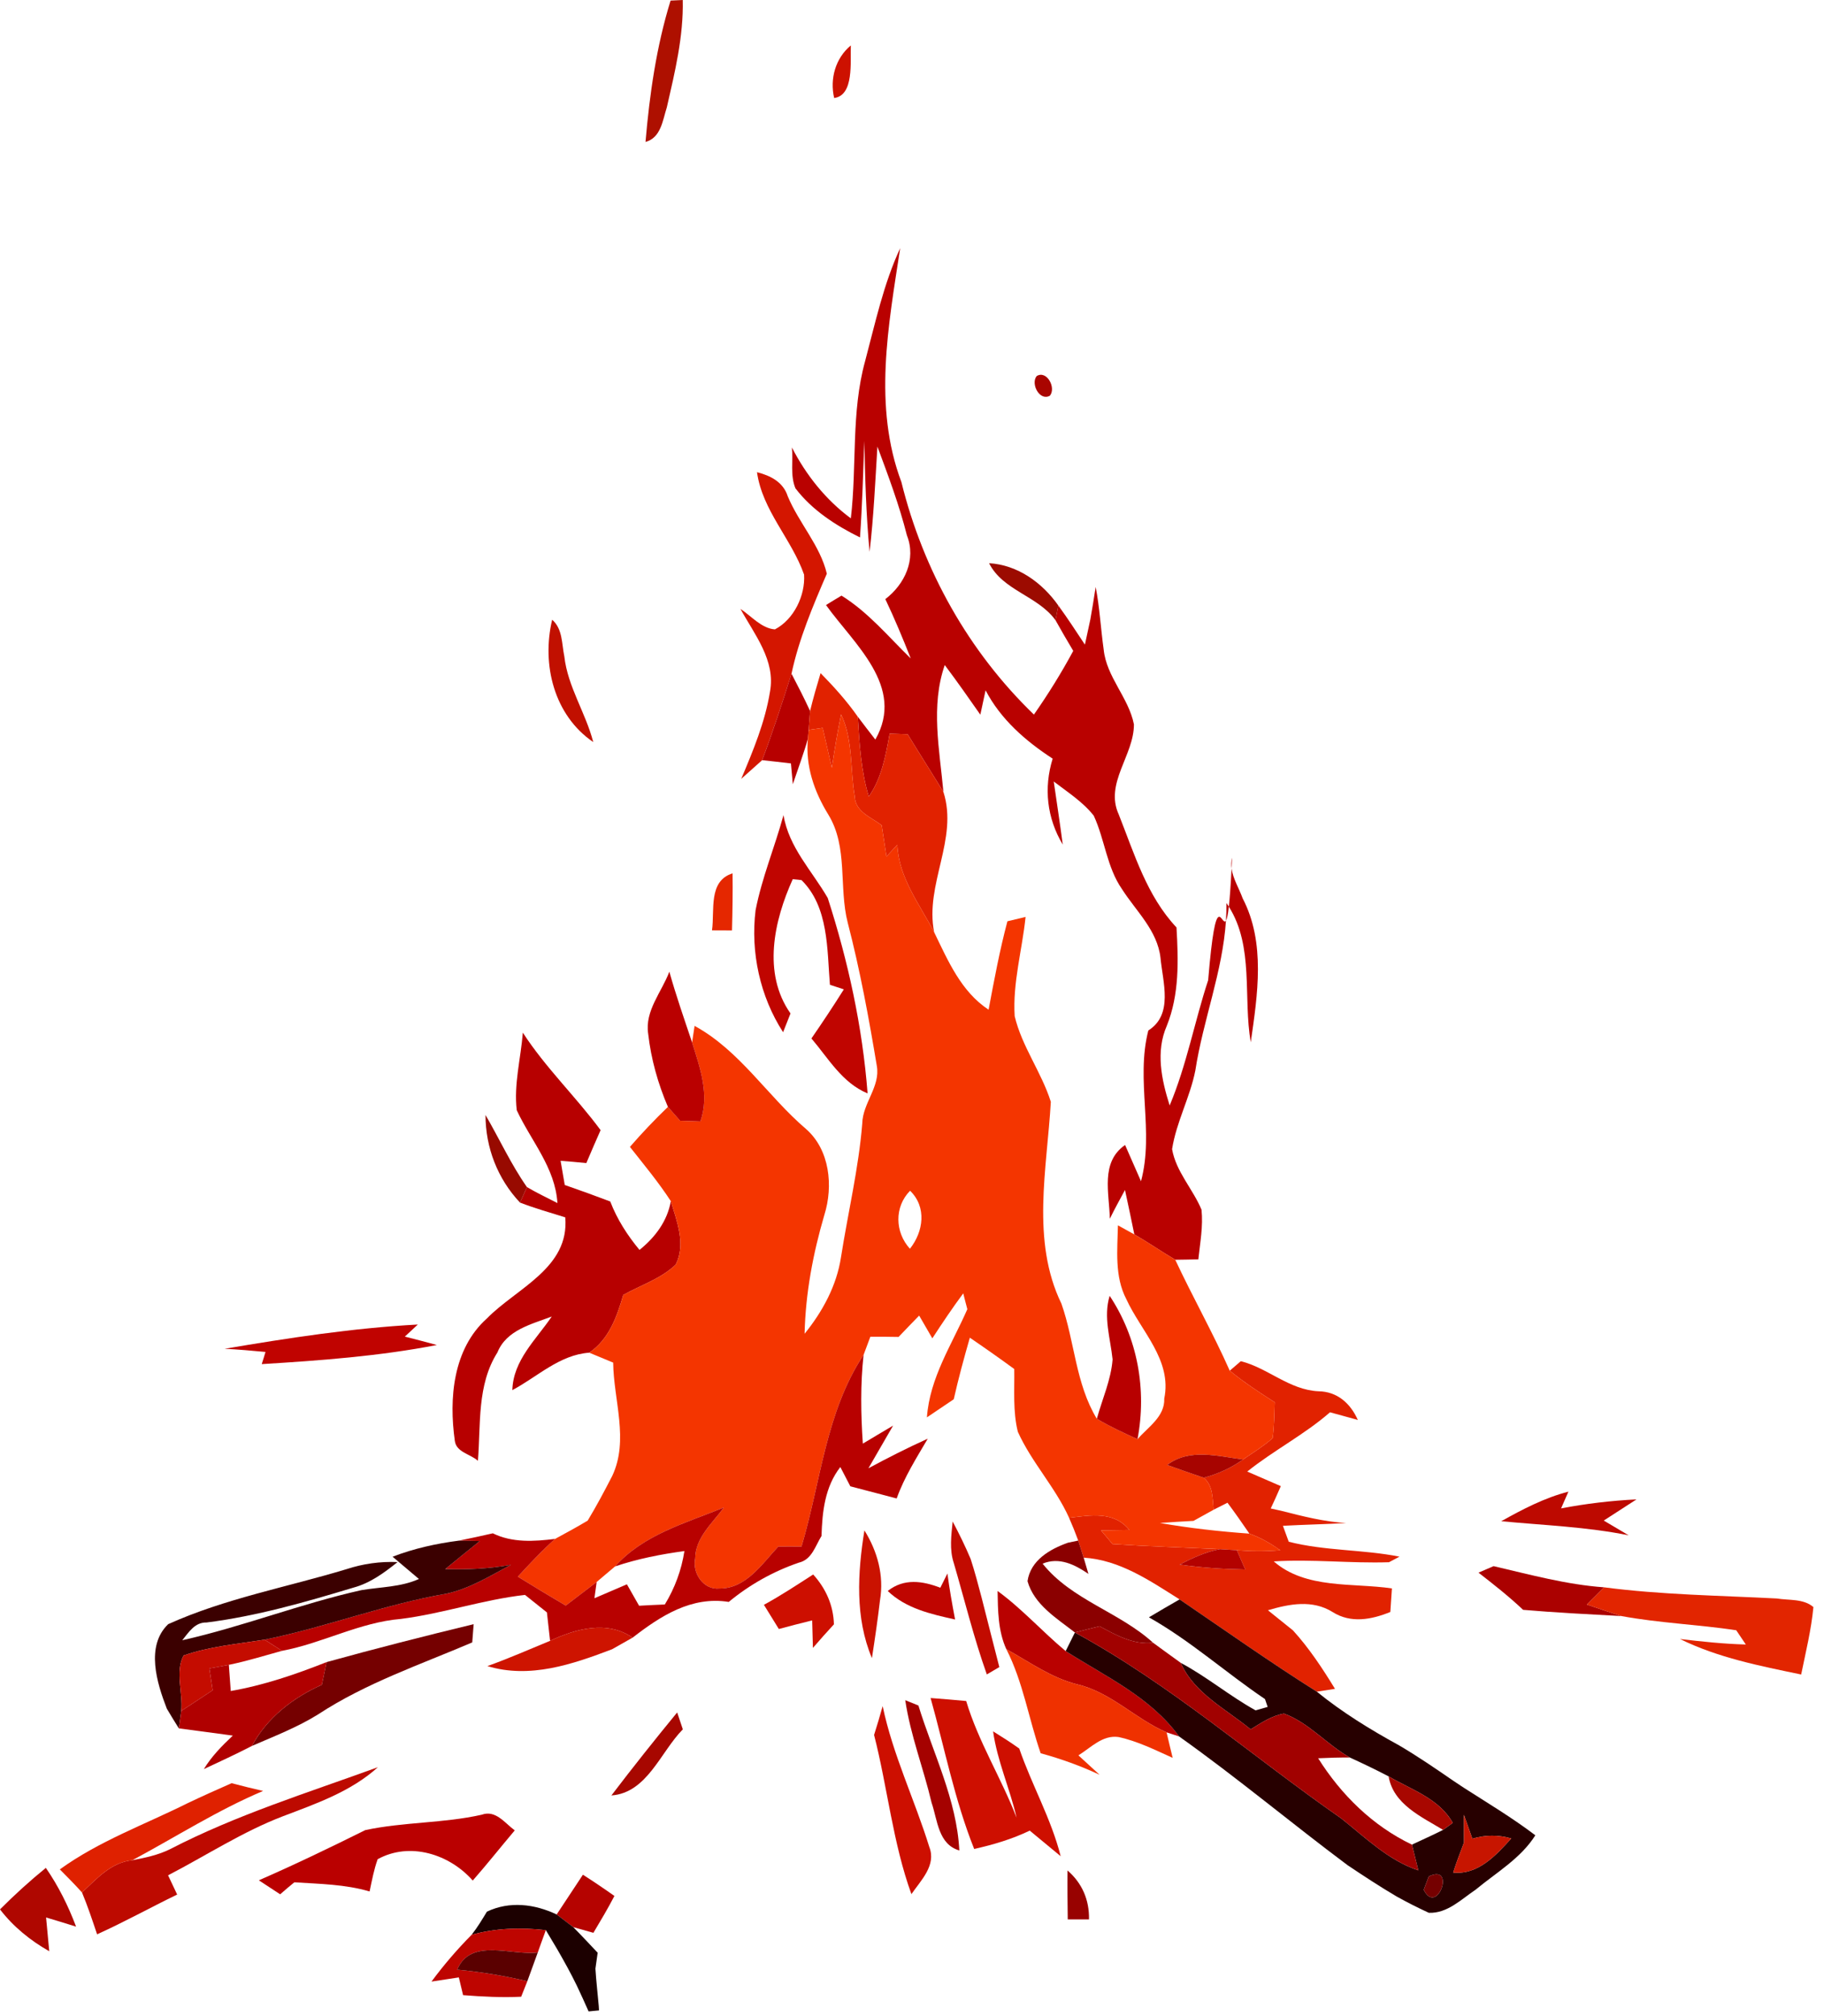 <svg width="114" height="126" viewBox="0 0 114 126" fill="none" xmlns="http://www.w3.org/2000/svg">
<path d="M76.973 54.278C76.942 54.057 76.947 53.832 77.005 53.602C76.994 53.841 76.983 54.066 76.973 54.278C77.062 54.923 77.449 55.535 77.666 56.144C79.109 58.915 78.599 62.176 78.172 65.14C77.687 62.335 78.383 59.166 76.802 56.663C76.743 57.187 76.684 57.437 76.622 57.536C76.415 60.734 75.194 63.744 74.708 66.906C74.375 68.588 73.521 70.12 73.255 71.818C73.5 73.224 74.552 74.303 75.094 75.6C75.203 76.636 75.005 77.673 74.896 78.704C74.541 78.715 73.833 78.725 73.469 78.73L73.453 78.73C72.588 78.215 71.76 77.647 70.896 77.147C70.708 76.214 70.51 75.293 70.312 74.371L70.312 74.37C69.989 74.964 69.666 75.553 69.364 76.168C69.333 74.563 68.76 72.641 70.317 71.557C70.651 72.308 70.979 73.063 71.312 73.823C72.151 70.719 70.969 67.51 71.771 64.4C73.349 63.405 72.672 61.379 72.531 59.863C72.338 58.149 71.01 56.951 70.13 55.576C69.172 54.201 69.052 52.466 68.359 50.976C67.672 50.106 66.724 49.507 65.859 48.84C66.047 50.153 66.25 51.461 66.422 52.784C65.432 51.127 65.224 49.247 65.791 47.413C64.099 46.309 62.547 44.96 61.599 43.142C61.516 43.522 61.354 44.283 61.271 44.663L61.27 44.663C60.541 43.621 59.812 42.579 59.047 41.563C58.156 44.126 58.724 46.861 58.963 49.492C58.224 48.283 57.463 47.09 56.729 45.887C56.448 45.877 55.885 45.861 55.604 45.85L55.601 45.866C55.357 47.226 55.106 48.626 54.297 49.783C53.82 48.184 53.717 46.518 53.614 44.866L53.609 44.788C53.969 45.267 54.333 45.741 54.708 46.22C56.599 42.913 53.37 40.251 51.625 37.813C51.864 37.662 52.349 37.37 52.594 37.224C54.266 38.261 55.526 39.792 56.922 41.152C56.427 39.897 55.911 38.657 55.333 37.443C56.552 36.511 57.276 34.958 56.682 33.458C56.203 31.562 55.516 29.734 54.838 27.91C54.703 30.103 54.604 32.302 54.349 34.489C54.13 32.177 54.068 29.864 54.021 27.551C53.948 29.562 53.891 31.578 53.75 33.588C52.224 32.833 50.75 31.88 49.713 30.515C49.38 29.707 49.578 28.801 49.495 27.968C50.385 29.697 51.609 31.234 53.177 32.395C53.562 29.124 53.187 25.775 54.068 22.576C54.703 20.191 55.219 17.758 56.26 15.513C55.526 20.342 54.557 25.389 56.338 30.13C57.693 35.63 60.536 40.72 64.62 44.658C65.516 43.376 66.338 42.053 67.078 40.678C66.698 40.037 66.323 39.402 65.969 38.761C66.01 38.532 66.099 38.073 66.146 37.844C66.724 38.636 67.26 39.464 67.807 40.287C67.891 39.897 68.062 39.105 68.146 38.714C68.266 38.058 68.367 37.407 68.467 36.76L68.479 36.682C68.729 37.969 68.797 39.287 68.979 40.589C69.151 42.308 70.536 43.59 70.87 45.267C70.88 47.205 69.026 48.95 69.922 50.903C70.896 53.357 71.677 55.993 73.531 57.962C73.651 60.03 73.713 62.145 72.927 64.103C72.219 65.718 72.594 67.479 73.104 69.088C74.166 66.567 74.656 63.853 75.51 61.259C76.011 55.241 76.338 57.994 76.622 57.536C76.646 57.172 76.656 56.805 76.651 56.435C76.704 56.511 76.754 56.587 76.802 56.663C76.859 56.159 76.916 55.4 76.973 54.278Z" fill="#B90100"/>
<path d="M62.349 99.431C63.88 100.546 65.145 101.973 66.604 103.187C69.093 104.776 71.906 106.057 73.692 108.521L72.911 108.266C70.958 107.427 69.437 105.76 67.323 105.265C65.698 104.859 64.338 103.864 62.895 103.067C62.375 101.926 62.37 100.655 62.349 99.431Z" fill="#B90100"/>
<path d="M41.911 0.036C42.099 0.026 42.484 0.01 42.672 0C42.724 2.271 42.182 4.506 41.677 6.709C41.417 7.512 41.312 8.611 40.344 8.871C40.599 5.892 41.026 2.896 41.911 0.036Z" fill="#AE1000"/>
<path d="M52.135 6.126C51.854 4.923 52.219 3.631 53.177 2.839C53.135 3.85 53.391 5.959 52.135 6.126Z" fill="#CD1100"/>
<path d="M64.792 23.503C65.427 23.118 66.021 24.238 65.62 24.728C64.979 25.092 64.401 23.988 64.792 23.503Z" fill="#A90500"/>
<path d="M47.312 29.51C48.161 29.728 48.948 30.124 49.234 31.015C49.927 32.682 51.266 34.104 51.677 35.854C50.802 37.886 49.932 39.928 49.469 42.105C48.896 43.918 48.307 45.725 47.635 47.507C47.203 47.898 46.766 48.288 46.328 48.674C47.073 46.913 47.818 45.121 48.125 43.225C48.489 41.282 47.151 39.647 46.276 38.053C46.953 38.495 47.583 39.271 48.432 39.334C49.614 38.719 50.338 37.219 50.255 35.912C49.474 33.682 47.651 31.916 47.312 29.51Z" fill="#D41600"/>
<path d="M61.818 35.198C63.604 35.302 65.141 36.417 66.146 37.844C66.099 38.073 66.011 38.532 65.969 38.761C64.859 37.23 62.677 36.912 61.818 35.198Z" fill="#9C0B00"/>
<path d="M34.51 38.73C35.172 39.308 35.104 40.23 35.271 41.027C35.484 42.923 36.604 44.543 37.078 46.377C34.62 44.699 33.844 41.522 34.51 38.73Z" fill="#C11000"/>
<path d="M47.636 47.507C48.308 45.725 48.896 43.918 49.469 42.105C49.87 42.871 50.266 43.642 50.63 44.434C50.61 44.731 50.563 45.319 50.542 45.616L50.495 46.163C50.224 47.121 49.87 48.059 49.552 49.012C49.521 48.684 49.464 48.033 49.433 47.71C48.834 47.642 48.235 47.569 47.636 47.507Z" fill="#B70000"/>
<path d="M32.297 69.385C32.104 67.776 32.552 66.14 32.677 64.536C34.089 66.723 35.99 68.536 37.537 70.63C37.234 71.307 36.943 71.995 36.646 72.688C36.109 72.636 35.573 72.584 35.037 72.547C35.12 73.047 35.209 73.547 35.297 74.058C36.245 74.386 37.193 74.73 38.141 75.089C38.563 76.194 39.209 77.199 39.969 78.116C40.948 77.324 41.703 76.329 41.927 75.068C42.302 76.329 42.88 77.751 42.234 79.032C41.318 79.913 40.052 80.314 38.953 80.929C38.557 82.293 38.068 83.695 36.828 84.538C34.969 84.669 33.594 86.044 32.021 86.877C32.073 85.007 33.511 83.716 34.484 82.278C33.219 82.762 31.656 83.116 31.089 84.523C29.807 86.544 30.052 89.008 29.87 91.295C29.412 90.878 28.516 90.763 28.427 90.05C28.052 87.398 28.308 84.304 30.427 82.403C32.287 80.501 35.604 79.251 35.328 76.079C34.375 75.782 33.427 75.516 32.5 75.157C32.609 74.912 32.828 74.433 32.932 74.188C33.552 74.553 34.193 74.855 34.839 75.188C34.703 72.974 33.188 71.302 32.297 69.385Z" fill="#B70000"/>
<path d="M51.286 42.069C52.12 42.918 52.922 43.809 53.609 44.788C53.713 46.465 53.812 48.158 54.297 49.783C55.109 48.622 55.359 47.215 55.604 45.85C55.885 45.861 56.448 45.877 56.729 45.887C57.463 47.09 58.224 48.283 58.963 49.492C59.911 52.445 57.786 55.274 58.385 58.264C57.474 56.498 56.166 54.862 56.083 52.794C55.911 52.977 55.578 53.341 55.406 53.529C55.307 52.867 55.203 52.221 55.104 51.575C54.453 51.075 53.458 50.742 53.422 49.783C53.125 48.07 53.328 46.252 52.568 44.647C52.344 45.752 52.156 46.866 51.989 47.986C51.797 47.153 51.604 46.319 51.416 45.491C51.198 45.522 50.76 45.585 50.541 45.616C50.562 45.319 50.609 44.731 50.63 44.434C50.823 43.637 51.052 42.85 51.286 42.069Z" fill="#E12200"/>
<path d="M77.552 85.07C79.239 85.492 80.583 86.867 82.406 86.95C83.583 86.966 84.406 87.711 84.864 88.742C84.281 88.576 83.703 88.424 83.125 88.263C81.52 89.664 79.609 90.638 77.953 91.967C78.651 92.269 79.349 92.576 80.052 92.878C79.963 93.076 79.786 93.477 79.698 93.675L79.421 94.274L80.078 94.42C81.406 94.759 82.75 95.103 84.13 95.186C82.812 95.259 81.495 95.285 80.182 95.358C80.276 95.608 80.458 96.103 80.546 96.353C82.802 96.931 85.182 96.832 87.468 97.285L86.812 97.634C84.406 97.712 82.01 97.431 79.609 97.582C81.614 99.327 84.531 98.91 86.995 99.27C86.968 99.64 86.922 100.374 86.895 100.744C85.713 101.223 84.432 101.468 83.291 100.749C82.026 99.957 80.583 100.239 79.245 100.635C79.765 101.051 80.286 101.468 80.812 101.895C81.823 103.005 82.651 104.265 83.437 105.547C83.156 105.588 82.588 105.682 82.302 105.724C79.385 103.885 76.573 101.895 73.724 99.957C71.87 98.79 69.989 97.488 67.729 97.348C67.645 97.082 67.479 96.545 67.39 96.28C67.213 95.795 67.02 95.321 66.817 94.858C68.151 94.696 69.625 94.425 70.583 95.618C69.989 95.623 69.401 95.634 68.812 95.644C69.052 95.92 69.291 96.207 69.531 96.499C71.765 96.644 74.005 96.712 76.245 96.816C75.349 96.983 74.526 97.374 73.724 97.78C75.083 97.978 76.453 98.061 77.828 98.087C77.692 97.785 77.432 97.186 77.302 96.884C78.203 96.957 79.114 96.962 80.02 96.884C79.416 96.462 78.781 96.092 78.088 95.847C77.64 95.191 77.187 94.545 76.718 93.915C76.5 94.024 76.073 94.243 75.854 94.352C75.77 93.644 75.833 92.852 75.229 92.352C76.114 92.123 76.948 91.743 77.692 91.211C78.317 90.784 78.968 90.383 79.536 89.883C79.645 89.133 79.64 88.378 79.671 87.638C78.703 87.018 77.745 86.388 76.859 85.664C77.036 85.513 77.38 85.216 77.552 85.07Z" fill="#E12200"/>
<path d="M52.568 44.647C53.328 46.252 53.125 48.07 53.422 49.783C53.459 50.742 54.453 51.075 55.104 51.575C55.203 52.221 55.307 52.867 55.406 53.529C55.578 53.341 55.912 52.977 56.084 52.794C56.167 54.862 57.474 56.498 58.386 58.264C59.25 60.04 60.068 61.973 61.787 63.103C62.136 61.249 62.479 59.394 62.964 57.576C63.245 57.508 63.818 57.373 64.099 57.305C63.886 59.368 63.287 61.415 63.417 63.504C63.865 65.4 65.089 66.999 65.677 68.859C65.438 73.032 64.433 77.548 66.339 81.475C67.172 83.84 67.219 86.471 68.552 88.669C69.365 89.154 70.229 89.55 71.094 89.945C71.75 89.185 72.808 88.539 72.766 87.409C73.266 84.997 71.313 83.2 70.396 81.194C69.651 79.767 69.839 78.121 69.87 76.579C70.125 76.72 70.641 77.006 70.896 77.147C71.761 77.647 72.589 78.215 73.453 78.73C74.542 81.064 75.813 83.304 76.859 85.664C77.745 86.388 78.703 87.018 79.672 87.638C79.641 88.378 79.646 89.133 79.537 89.883C78.969 90.383 78.318 90.784 77.693 91.211C76.12 91.013 74.344 90.493 72.948 91.555C73.703 91.826 74.464 92.092 75.229 92.352C75.834 92.852 75.771 93.644 75.854 94.352C75.542 94.529 74.912 94.873 74.594 95.05C73.891 95.087 73.193 95.129 72.495 95.181C74.344 95.504 76.214 95.712 78.089 95.847C78.781 96.092 79.417 96.462 80.021 96.884C79.115 96.962 78.203 96.957 77.302 96.884C77.037 96.868 76.505 96.837 76.245 96.816C74.005 96.712 71.766 96.644 69.531 96.499C69.292 96.207 69.052 95.92 68.813 95.644C69.401 95.634 69.99 95.623 70.584 95.618C69.625 94.425 68.151 94.696 66.818 94.858C65.953 92.941 64.474 91.388 63.615 89.482C63.297 88.195 63.412 86.862 63.391 85.559C62.474 84.888 61.547 84.236 60.615 83.601C60.25 84.872 59.901 86.153 59.609 87.45C59.052 87.825 58.495 88.206 57.932 88.581C58.109 86.096 59.495 84.023 60.459 81.819C60.391 81.575 60.266 81.08 60.203 80.83C59.526 81.741 58.891 82.689 58.271 83.642C57.995 83.163 57.719 82.689 57.448 82.22C57.016 82.658 56.589 83.106 56.162 83.554C55.573 83.543 54.984 83.538 54.396 83.543C54.255 83.913 54.115 84.294 53.974 84.674C51.604 88.263 51.297 92.628 50.094 96.655C49.609 96.65 49.125 96.65 48.641 96.655C47.625 97.738 46.63 99.285 44.969 99.275C43.964 99.379 43.261 98.317 43.448 97.405C43.459 96.097 44.531 95.191 45.24 94.217C42.859 95.186 40.214 95.905 38.443 97.895C38.063 98.218 37.672 98.54 37.292 98.869C36.651 99.358 36.005 99.848 35.359 100.343C34.354 99.749 33.354 99.15 32.365 98.535C33.115 97.723 33.87 96.91 34.693 96.176C35.38 95.806 36.063 95.431 36.729 95.035C37.281 94.123 37.781 93.18 38.266 92.237C39.323 89.992 38.349 87.508 38.323 85.158C37.823 84.95 37.323 84.747 36.828 84.538C38.068 83.695 38.557 82.293 38.953 80.929C40.052 80.314 41.318 79.913 42.234 79.032C42.88 77.751 42.302 76.329 41.927 75.068C41.151 73.875 40.245 72.787 39.37 71.677C40.125 70.807 40.917 69.974 41.745 69.177C41.938 69.396 42.313 69.828 42.505 70.041C42.823 70.052 43.459 70.073 43.776 70.083C44.359 68.416 43.755 66.739 43.255 65.145C43.292 64.89 43.375 64.369 43.412 64.114C46.255 65.671 47.959 68.494 50.375 70.557C51.865 71.859 52.089 74.126 51.521 75.933C50.813 78.345 50.344 80.835 50.287 83.356C51.412 81.965 52.292 80.35 52.563 78.564C53 75.782 53.662 73.031 53.891 70.224C53.912 68.942 55.031 67.911 54.802 66.619C54.302 63.614 53.75 60.618 52.984 57.67C52.412 55.44 53.021 52.94 51.766 50.903C50.886 49.471 50.328 47.856 50.495 46.163L50.542 45.616C50.761 45.585 51.198 45.522 51.417 45.491C51.604 46.319 51.797 47.153 51.99 47.986C52.156 46.866 52.344 45.752 52.568 44.647ZM56.87 78.043C57.719 76.975 57.932 75.438 56.88 74.417C55.886 75.428 55.927 77.006 56.87 78.043Z" fill="#F43500"/>
<path d="M47.224 56.883C47.62 54.852 48.427 52.93 48.969 50.94C49.302 52.966 50.755 54.425 51.734 56.123C53.01 60.077 53.906 64.181 54.224 68.333C52.635 67.677 51.776 66.145 50.714 64.9C51.411 63.89 52.089 62.869 52.74 61.832C52.521 61.759 52.089 61.613 51.87 61.545C51.688 59.321 51.797 56.68 50.094 55.003L49.547 54.946C48.375 57.535 47.641 60.827 49.406 63.337C49.286 63.629 49.057 64.218 48.943 64.51C47.5 62.275 46.901 59.514 47.224 56.883Z" fill="#C00500"/>
<path d="M44.5 58.144C44.677 56.894 44.25 55.06 45.786 54.581C45.802 55.769 45.781 56.956 45.75 58.149C45.438 58.149 44.812 58.144 44.5 58.144Z" fill="#E52700"/>
<path d="M41.834 60.728C42.25 62.212 42.761 63.676 43.255 65.145C43.755 66.739 44.36 68.416 43.776 70.083C43.459 70.073 42.823 70.052 42.505 70.041C42.313 69.828 41.938 69.396 41.745 69.177C41.12 67.718 40.688 66.176 40.511 64.603C40.292 63.171 41.36 61.993 41.834 60.728Z" fill="#BA0000"/>
<path d="M30.11 113.413C30.979 113.095 31.558 113.944 32.172 114.392C31.292 115.434 30.448 116.501 29.547 117.528C28.089 115.871 25.61 115.09 23.604 116.194C23.37 116.84 23.245 117.528 23.099 118.21C21.568 117.757 19.974 117.741 18.396 117.637C18.099 117.877 17.802 118.132 17.511 118.387C17.063 118.09 16.62 117.799 16.177 117.512C18.427 116.533 20.636 115.465 22.828 114.376C25.229 113.86 27.714 113.954 30.11 113.413Z" fill="#BA0000"/>
<path d="M30.344 69.682C31.213 71.177 31.938 72.766 32.932 74.188C32.828 74.433 32.609 74.912 32.5 75.157C31.099 73.672 30.344 71.714 30.344 69.682Z" fill="#980A00"/>
<path d="M69.354 80.986C71.104 83.622 71.682 86.851 71.094 89.945C70.229 89.55 69.365 89.154 68.552 88.669C68.891 87.435 69.438 86.242 69.537 84.96C69.401 83.637 68.948 82.309 69.354 80.986Z" fill="#B80000"/>
<path d="M14.041 84.294C18.036 83.617 22.062 82.997 26.114 82.778C25.911 82.965 25.505 83.346 25.302 83.533C25.969 83.705 26.635 83.872 27.302 84.059C23.698 84.757 20.021 85.028 16.359 85.252C16.422 85.065 16.536 84.684 16.594 84.492C15.745 84.413 14.89 84.335 14.041 84.294Z" fill="#C00300"/>
<path d="M53.974 84.674C53.771 86.513 53.802 88.372 53.927 90.222C54.557 89.841 55.188 89.472 55.818 89.096C55.302 89.982 54.792 90.873 54.276 91.763C55.49 91.107 56.724 90.482 57.984 89.914C57.276 91.123 56.516 92.321 56.042 93.649C55.401 93.488 54.766 93.305 54.136 93.149C53.886 93.081 53.396 92.956 53.146 92.889C52.938 92.482 52.729 92.081 52.521 91.685C51.557 92.92 51.391 94.472 51.344 95.993C50.959 96.608 50.745 97.473 49.927 97.66C48.328 98.207 46.854 99.035 45.547 100.114C43.214 99.744 41.292 100.989 39.537 102.348C37.943 101.249 35.99 101.791 34.38 102.546C34.313 101.947 34.245 101.359 34.182 100.77C33.724 100.4 33.266 100.036 32.813 99.676C30.188 99.973 27.677 100.843 25.063 101.176C22.474 101.39 20.156 102.697 17.625 103.171C17.354 102.999 16.808 102.651 16.537 102.473C20.375 101.697 24.047 100.26 27.912 99.598C29.365 99.28 30.636 98.483 31.933 97.796C30.578 98.04 29.203 98.108 27.828 98.061C28.542 97.467 29.266 96.894 29.985 96.311C29.656 96.306 29.005 96.29 28.677 96.285C29.386 96.144 30.094 95.988 30.802 95.827C32.021 96.426 33.386 96.337 34.693 96.176C33.87 96.91 33.115 97.723 32.365 98.535C33.354 99.15 34.354 99.749 35.359 100.343C36.005 99.848 36.651 99.358 37.292 98.869C37.255 99.124 37.182 99.629 37.151 99.885C37.828 99.593 38.505 99.301 39.182 99.014C39.438 99.457 39.688 99.9 39.943 100.353C40.479 100.322 41.016 100.296 41.552 100.275C42.177 99.249 42.594 98.119 42.776 96.936C41.307 97.134 39.849 97.421 38.443 97.895C40.214 95.905 42.859 95.186 45.24 94.217C44.531 95.191 43.459 96.097 43.448 97.405C43.261 98.317 43.964 99.379 44.969 99.275C46.63 99.285 47.625 97.738 48.641 96.655C49.125 96.65 49.609 96.65 50.094 96.655C51.297 92.628 51.604 88.263 53.974 84.674Z" fill="#B80100"/>
<path d="M72.948 91.555C74.344 90.493 76.12 91.013 77.692 91.211C76.948 91.743 76.114 92.123 75.229 92.352C74.463 92.092 73.703 91.826 72.948 91.555Z" fill="#A70400"/>
<path d="M93.828 95.071C95.167 94.321 96.537 93.608 98.026 93.222C97.912 93.483 97.682 94.009 97.568 94.269C99.125 93.972 100.698 93.785 102.281 93.707C101.599 94.149 100.917 94.587 100.234 95.03C100.745 95.337 101.266 95.644 101.792 95.952C99.167 95.42 96.49 95.326 93.828 95.071Z" fill="#BD0900"/>
<path d="M59.614 97.692C59.328 96.837 59.458 95.952 59.541 95.087C59.943 95.847 60.328 96.629 60.666 97.431C60.922 98.218 61.135 99.025 61.349 99.838C61.713 101.286 62.088 102.734 62.458 104.187C62.26 104.302 61.875 104.531 61.677 104.646C60.864 102.364 60.291 100.01 59.614 97.692Z" fill="#C20B00"/>
<path d="M54.495 103.63C53.432 101.093 53.599 98.301 54.026 95.644C54.838 96.947 55.26 98.462 55 100.009C54.859 101.213 54.682 102.421 54.495 103.63Z" fill="#CA1200"/>
<path d="M24.537 97.29C25.87 96.775 27.266 96.467 28.677 96.285C29.005 96.29 29.656 96.306 29.985 96.311C29.266 96.894 28.542 97.468 27.828 98.061C29.203 98.108 30.578 98.04 31.933 97.796C30.636 98.483 29.365 99.28 27.912 99.598C24.047 100.26 20.375 101.697 16.537 102.473C14.839 102.744 13.104 102.895 11.474 103.463C10.927 104.479 11.443 105.792 11.328 106.927C11.287 107.198 11.214 107.745 11.177 108.016C10.917 107.604 10.667 107.193 10.427 106.787C9.802 105.177 9.089 102.875 10.511 101.505C14.063 99.9 17.943 99.192 21.656 98.067C22.688 97.728 23.766 97.577 24.849 97.624C24.021 98.285 23.146 98.936 22.099 99.218C19.084 100.129 16.047 101.004 12.912 101.4C12.177 101.38 11.797 102.01 11.391 102.51C15.172 101.661 18.802 100.223 22.584 99.379C23.792 99.176 25.047 99.192 26.183 98.681C25.771 98.332 24.948 97.639 24.537 97.29Z" fill="#3B0000"/>
<path d="M66.745 96.415L67.391 96.28C67.479 96.545 67.646 97.082 67.729 97.348C67.802 97.603 67.953 98.113 68.026 98.363C67.182 97.785 66.198 97.29 65.162 97.723C66.974 99.994 69.953 100.739 72.068 102.666C70.838 102.807 69.76 102.192 68.724 101.635C68.208 101.76 67.693 101.89 67.182 102.025C66.042 101.135 64.635 100.291 64.219 98.817C64.412 97.509 65.615 96.816 66.745 96.415Z" fill="#8B0000"/>
<path d="M76.245 96.816C76.505 96.837 77.037 96.868 77.302 96.884C77.433 97.186 77.693 97.785 77.828 98.087C76.453 98.061 75.084 97.978 73.724 97.78C74.526 97.374 75.349 96.983 76.245 96.816Z" fill="#B30200"/>
<path d="M92.406 98.285C92.646 98.181 93.115 97.978 93.349 97.879C95.635 98.41 97.906 99.035 100.26 99.202C99.901 99.556 99.542 99.916 99.182 100.28C99.901 100.52 100.62 100.77 101.344 100.999C99.292 100.885 97.24 100.786 95.193 100.609C94.312 99.775 93.359 99.025 92.406 98.285Z" fill="#AB0100"/>
<path d="M55.484 99.431C56.495 98.624 57.661 98.801 58.771 99.228C58.885 99.004 59.104 98.561 59.214 98.337C59.339 99.296 59.51 100.249 59.693 101.213C58.193 100.879 56.63 100.53 55.484 99.431Z" fill="#BF0500"/>
<path d="M47.745 100.296C48.802 99.718 49.812 99.051 50.823 98.4C51.614 99.27 52.088 100.327 52.12 101.515C51.677 101.994 51.239 102.489 50.807 102.989C50.797 102.562 50.776 101.702 50.76 101.27C50.062 101.437 49.37 101.624 48.677 101.807C48.364 101.296 48.052 100.796 47.745 100.296Z" fill="#CD0F00"/>
<path d="M54.63 108.427C54.823 107.823 55 107.224 55.166 106.625C55.802 109.667 57.166 112.475 58.083 115.434C58.531 116.574 57.557 117.512 56.963 118.377C55.797 115.158 55.474 111.725 54.63 108.427Z" fill="#CD0F00"/>
<path d="M100.26 99.202C103.838 99.671 107.453 99.713 111.057 99.9C111.807 100.025 112.719 99.9 113.338 100.437C113.203 101.859 112.859 103.25 112.573 104.651C109.995 104.114 107.375 103.604 105 102.432C106.364 102.593 107.734 102.739 109.114 102.776C108.963 102.552 108.667 102.109 108.515 101.885C106.135 101.525 103.713 101.437 101.344 100.999C100.62 100.77 99.901 100.52 99.182 100.28C99.541 99.916 99.901 99.556 100.26 99.202Z" fill="#E22500"/>
<path d="M71.807 101.077C72.448 100.697 73.083 100.322 73.724 99.957C76.573 101.895 79.385 103.885 82.302 105.724C83.896 107.021 85.646 108.094 87.442 109.079C88.594 109.756 89.698 110.511 90.802 111.272C91.021 111.417 91.245 111.568 91.474 111.72C92.984 112.688 94.526 113.61 95.958 114.699C95.047 116.147 93.516 117.028 92.224 118.101C91.328 118.7 90.458 119.591 89.302 119.544C88.614 119.226 87.948 118.892 87.297 118.528C86.245 117.908 85.229 117.241 84.219 116.564C80.677 113.918 77.297 111.079 73.692 108.521C71.906 106.057 69.094 104.776 66.604 103.187C66.75 102.895 67.036 102.317 67.182 102.025C73.156 105.271 78.281 109.787 83.838 113.652C85.354 114.855 86.766 116.262 88.646 116.892C88.51 116.35 88.38 115.814 88.245 115.283C88.896 114.975 89.552 114.689 90.192 114.361L90.797 113.923C89.958 112.407 88.198 111.845 86.786 111.016C85.989 110.6 85.177 110.209 84.364 109.839C82.927 109.026 81.797 107.656 80.25 107.094C79.474 107.224 78.823 107.677 78.166 108.078C76.625 106.807 74.63 105.823 73.797 103.922C75.427 104.791 76.854 105.995 78.474 106.891C78.666 106.839 79.041 106.729 79.229 106.677C79.187 106.557 79.104 106.313 79.062 106.187C76.609 104.531 74.391 102.531 71.807 101.077ZM91.5 115.152C91.26 115.767 91.031 116.392 90.823 117.028C92.385 117.184 93.505 115.944 94.453 114.897C93.641 114.663 92.828 114.668 92.021 114.913C91.891 114.538 91.625 113.793 91.495 113.418C91.495 113.991 91.495 114.569 91.5 115.152ZM89.297 117.272C89.219 117.481 89.062 117.898 88.984 118.106C89.823 119.783 91.021 116.429 89.297 117.272Z" fill="#270000"/>
<path d="M20.411 103.875C23.458 103.031 26.531 102.249 29.604 101.505C29.583 101.791 29.536 102.359 29.515 102.645C26.26 104.036 22.864 105.187 19.885 107.141C18.583 107.953 17.146 108.506 15.745 109.115C16.703 107.339 18.302 106.109 20.114 105.292C20.187 104.937 20.338 104.229 20.411 103.875Z" fill="#750000"/>
<path d="M89.297 117.272C91.021 116.429 89.823 119.783 88.984 118.106C89.062 117.898 89.219 117.481 89.297 117.272Z" fill="#750000"/>
<path d="M34.38 102.546C35.989 101.791 37.943 101.249 39.536 102.348C39.219 102.531 38.578 102.89 38.255 103.072C35.781 104.015 33.109 104.932 30.463 104.125C31.786 103.651 33.078 103.083 34.38 102.546Z" fill="#CE1400"/>
<path d="M67.182 102.025C67.692 101.89 68.208 101.76 68.724 101.635C69.76 102.192 70.838 102.807 72.067 102.666C72.641 103.083 73.213 103.505 73.797 103.922C74.63 105.823 76.625 106.807 78.166 108.078C78.823 107.677 79.474 107.224 80.25 107.094C81.797 107.657 82.927 109.027 84.364 109.839C83.703 109.834 83.041 109.855 82.385 109.886C83.828 112.173 85.786 114.105 88.245 115.283C88.38 115.814 88.51 116.35 88.646 116.892C86.766 116.262 85.354 114.855 83.838 113.652C78.281 109.787 73.156 105.271 67.182 102.025Z" fill="#A10100"/>
<path d="M11.474 103.463C13.104 102.895 14.838 102.744 16.536 102.473C16.807 102.651 17.354 103 17.625 103.171C16.521 103.474 15.427 103.817 14.302 104.047C14 104.104 13.39 104.213 13.083 104.271C13.151 104.719 13.224 105.172 13.291 105.635C12.64 106.068 11.984 106.49 11.328 106.927C11.443 105.792 10.927 104.479 11.474 103.463Z" fill="#C40C00"/>
<path d="M62.896 103.067C64.339 103.864 65.698 104.859 67.323 105.265C69.438 105.76 70.959 107.427 72.912 108.266C73.031 108.792 73.162 109.323 73.292 109.86C72.188 109.365 71.094 108.813 69.906 108.558C68.906 108.417 68.177 109.224 67.401 109.704C67.839 110.105 68.281 110.511 68.724 110.917C67.537 110.36 66.302 109.917 65.042 109.573C64.292 107.412 63.943 105.12 62.896 103.067Z" fill="#EF3100"/>
<path d="M13.084 104.271C13.391 104.213 14 104.104 14.302 104.047C14.334 104.458 14.391 105.276 14.422 105.682C16.485 105.323 18.469 104.646 20.412 103.875C20.339 104.229 20.188 104.937 20.115 105.291C18.302 106.109 16.703 107.339 15.745 109.115C14.761 109.625 13.75 110.089 12.74 110.563C13.224 109.766 13.88 109.099 14.552 108.469C13.427 108.318 12.302 108.162 11.177 108.016C11.214 107.745 11.287 107.198 11.328 106.927C11.985 106.49 12.641 106.068 13.292 105.635C13.224 105.172 13.151 104.719 13.084 104.271Z" fill="#B00000"/>
<path d="M58.162 106.12C58.901 106.172 59.646 106.24 60.386 106.307C61.146 108.849 62.584 111.126 63.537 113.6C63.12 111.782 62.328 110.063 62.068 108.203C62.62 108.547 63.172 108.896 63.703 109.277C64.484 111.553 65.698 113.657 66.292 116.007C65.646 115.47 65 114.934 64.359 114.407C63.255 114.939 62.078 115.288 60.886 115.553C59.667 112.501 59.042 109.271 58.162 106.12Z" fill="#CE0F00"/>
<path d="M56.578 106.255L57.401 106.589C58.318 109.579 59.797 112.475 59.958 115.647C58.635 115.262 58.599 113.756 58.224 112.662C57.719 110.516 56.901 108.443 56.578 106.255Z" fill="#A50200"/>
<path d="M38.213 112.209C39.552 110.449 40.927 108.724 42.323 107.021C42.411 107.281 42.588 107.813 42.677 108.078C41.286 109.485 40.448 112.048 38.213 112.209Z" fill="#A70700"/>
<path d="M10.615 115.574C14.766 113.423 19.245 112.037 23.62 110.443C21.938 111.964 19.776 112.715 17.693 113.506C15.167 114.47 12.896 115.96 10.505 117.2C10.646 117.502 10.932 118.106 11.073 118.403C9.396 119.215 7.766 120.122 6.068 120.888C5.771 120.002 5.479 119.122 5.125 118.273C6.042 117.418 6.943 116.387 8.271 116.257C9.073 116.106 9.88 115.934 10.615 115.574Z" fill="#BD0A00"/>
<path d="M11.714 112.699C12.63 112.261 13.552 111.85 14.474 111.443C15.125 111.615 15.781 111.777 16.443 111.928C13.594 113.131 10.99 114.803 8.271 116.257C6.943 116.387 6.042 117.418 5.125 118.273C4.677 117.773 4.203 117.298 3.74 116.83C6.182 115.064 9.037 114.032 11.714 112.699Z" fill="#DF2100"/>
<path d="M90.193 114.361C88.834 113.537 87.084 112.761 86.787 111.016C88.198 111.845 89.959 112.407 90.797 113.923L90.193 114.361Z" fill="#A80700"/>
<path d="M91.5 115.152C91.495 114.569 91.495 113.991 91.495 113.418C91.625 113.793 91.891 114.538 92.021 114.913C92.828 114.668 93.641 114.663 94.453 114.897C93.505 115.944 92.385 117.184 90.823 117.028C91.031 116.392 91.26 115.767 91.5 115.152Z" fill="#C71500"/>
<path d="M0 119.33C0.911 118.418 1.865 117.549 2.865 116.736C3.651 117.872 4.266 119.111 4.755 120.408C4.13 120.21 3.505 120.023 2.88 119.835C2.948 120.533 3.016 121.237 3.078 121.945C1.896 121.278 0.828 120.408 0 119.33Z" fill="#AF0700"/>
<path d="M36.432 117.163C37.099 117.59 37.755 118.033 38.401 118.491C37.995 119.273 37.541 120.033 37.088 120.794C36.776 120.705 36.141 120.528 35.828 120.44C35.568 120.242 35.052 119.846 34.791 119.648C35.338 118.819 35.885 117.986 36.432 117.163Z" fill="#B50300"/>
<path d="M66.719 116.897C67.63 117.684 68.088 118.736 68.062 119.955C67.729 119.955 67.062 119.955 66.734 119.955C66.719 118.929 66.708 117.908 66.719 116.897Z" fill="#980200"/>
<path d="M30.433 119.471C31.849 118.799 33.412 118.991 34.792 119.648C35.052 119.846 35.568 120.242 35.828 120.44C36.344 120.96 36.844 121.497 37.354 122.039C37.318 122.289 37.25 122.784 37.214 123.034C37.261 123.81 37.354 124.581 37.422 125.367L37.438 125.643C37.276 125.659 36.948 125.69 36.787 125.706C36.547 125.164 36.307 124.633 36.057 124.107C35.677 123.32 35.255 122.565 34.823 121.815C34.646 121.518 34.292 120.924 34.115 120.627C32.563 120.455 30.979 120.492 29.474 120.919C29.834 120.466 30.136 119.96 30.433 119.471Z" fill="#1C0000"/>
<path d="M29.474 120.919C30.979 120.492 32.562 120.455 34.115 120.627C33.984 120.976 33.734 121.679 33.609 122.028C31.943 122.226 29.417 121.085 28.573 123.096C30.052 123.237 31.516 123.476 32.958 123.82C32.859 124.06 32.667 124.544 32.573 124.789C31.359 124.846 30.151 124.784 28.943 124.69C28.875 124.414 28.745 123.857 28.677 123.581C28.104 123.664 27.537 123.753 26.969 123.841C27.734 122.805 28.573 121.83 29.474 120.919Z" fill="#BE0500"/>
<path d="M28.573 123.096C29.416 121.086 31.943 122.226 33.609 122.028C33.391 122.617 33.177 123.216 32.958 123.82C31.515 123.477 30.052 123.237 28.573 123.096Z" fill="#5A0000"/>
</svg>
